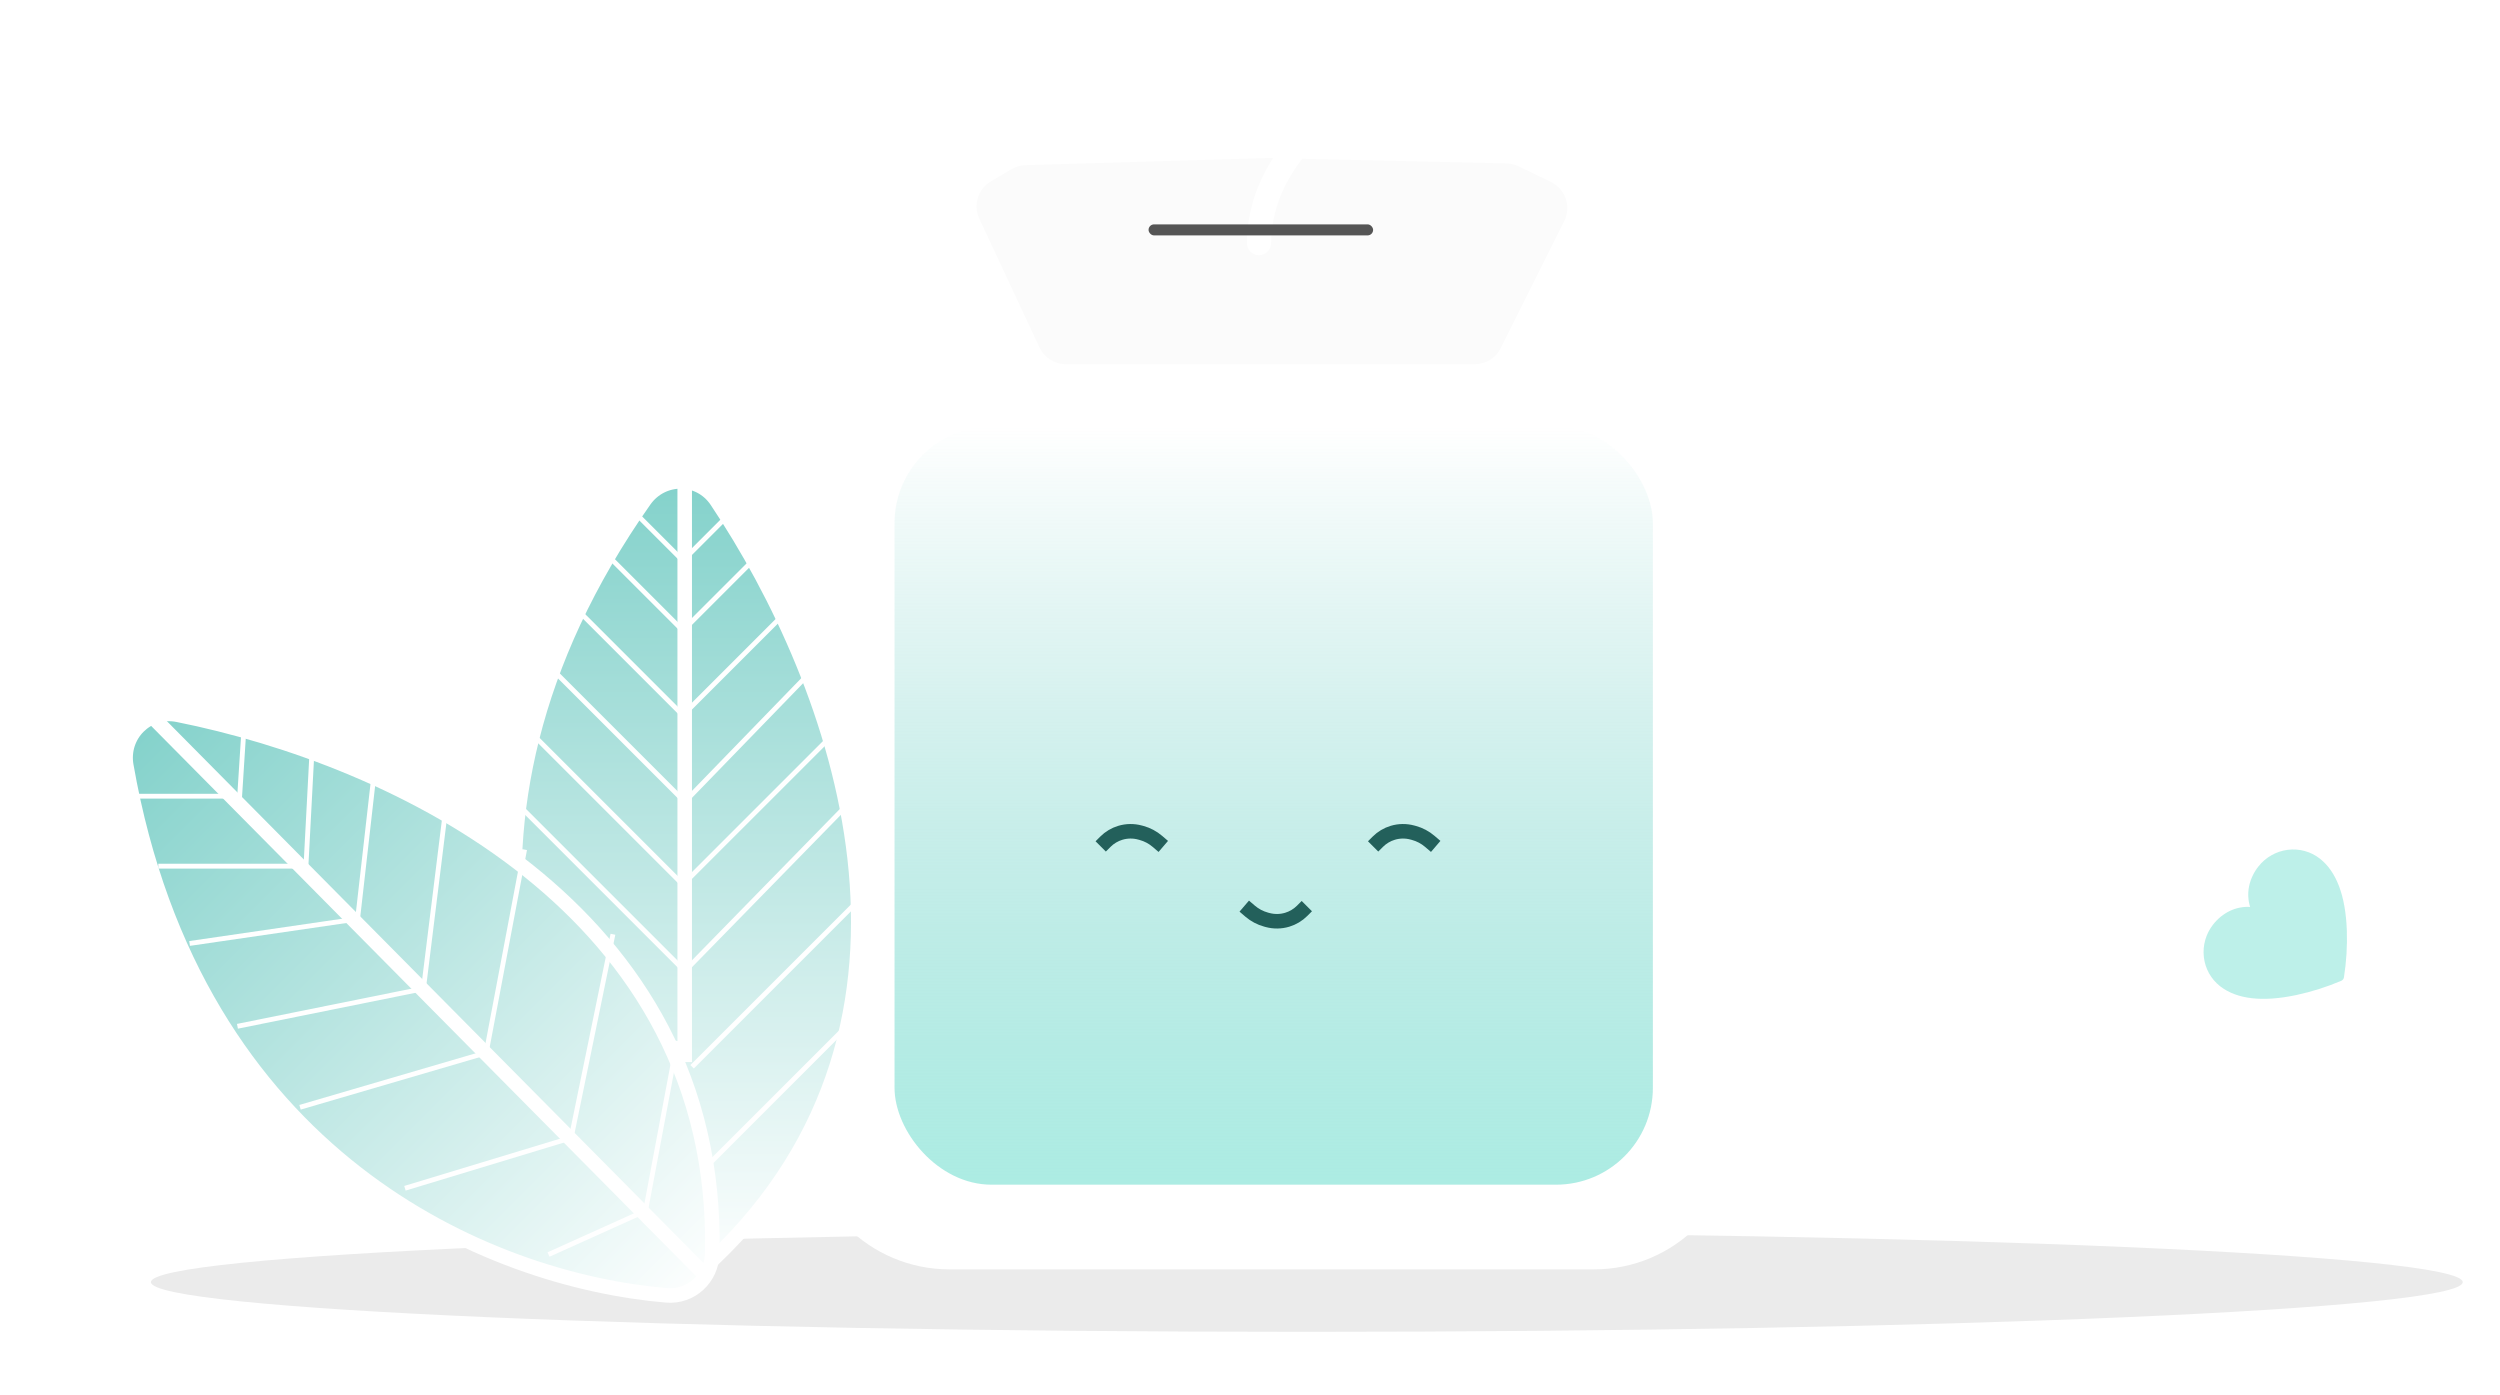 <svg width="516" height="288" viewBox="0 0 516 288" fill="none" xmlns="http://www.w3.org/2000/svg">
<g filter="url(#filter0_f_1466_481)">
<path d="M508.309 264.632C508.309 270.297 401.493 274.89 269.729 274.89C137.965 274.89 31.148 270.297 31.148 264.632C31.148 258.967 137.965 254.375 269.729 254.375C401.493 254.375 508.309 258.967 508.309 264.632Z" fill="black" fill-opacity="0.08"/>
</g>
<path d="M166 232V91.453C166 84.506 168.411 77.774 172.822 72.407L196.202 43.954C201.901 37.019 210.405 33 219.381 33H305.619C314.595 33 323.099 37.019 328.798 43.954L352.178 72.407C356.589 77.774 359 84.506 359 91.453V232C359 248.569 345.569 262 329 262H196C179.431 262 166 248.569 166 232Z" fill="white"/>
<path d="M214.547 71.707L202.132 45.144C200.825 42.347 201.853 39.016 204.509 37.442L208.753 34.926C209.627 34.408 210.618 34.121 211.634 34.091L261.373 32.617L310.971 33.728C311.834 33.747 312.682 33.952 313.458 34.329L320.117 37.564C323.122 39.023 324.356 42.656 322.862 45.644L309.759 71.85C308.743 73.883 306.666 75.167 304.393 75.167H219.983C217.653 75.167 215.534 73.818 214.547 71.707Z" fill="#FBFBFB"/>
<rect x="184.633" y="88" width="156.521" height="156.521" rx="20" fill="url(#paint0_linear_1466_481)"/>
<path d="M256.812 187.023L258.025 188.063C258.978 188.879 260.1 189.474 261.31 189.804L261.616 189.888C262.946 190.25 264.351 190.233 265.671 189.837V189.837C266.839 189.486 267.901 188.852 268.763 187.99L269.729 187.023" stroke="#23605B" stroke-width="3"/>
<path d="M240.102 174.701L238.889 173.662C237.936 172.845 236.814 172.25 235.604 171.92L235.298 171.837C233.968 171.474 232.563 171.492 231.243 171.888V171.888C230.075 172.238 229.013 172.873 228.151 173.735L227.185 174.701" stroke="#23605B" stroke-width="3"/>
<path d="M296.328 174.701L295.116 173.662C294.163 172.845 293.041 172.25 291.83 171.92L291.525 171.837C290.195 171.474 288.79 171.492 287.47 171.888V171.888C286.302 172.238 285.24 172.873 284.378 173.735L283.411 174.701" stroke="#23605B" stroke-width="3"/>
<path d="M436.731 200.271C433.554 197.791 432.175 193.647 433.235 189.758L438.18 171.606C438.884 169.021 440.597 166.826 442.934 165.514L459.34 156.305C462.854 154.333 467.209 154.663 470.387 157.142L508.126 186.592C512.48 189.99 513.255 196.274 509.858 200.628L488.506 227.989C485.108 232.343 478.824 233.119 474.47 229.721L436.731 200.271Z" fill="white"/>
<path d="M466.114 178.869C464.151 181.385 463.56 184.443 464.427 187.19C461.552 187.017 458.729 188.333 456.766 190.849C455.281 192.756 454.601 195.165 454.875 197.548C455.149 199.93 456.355 202.091 458.229 203.556C461.671 206.242 466.954 206.857 473.932 205.382C477.122 204.701 480.244 203.712 483.254 202.429C483.39 202.367 483.511 202.273 483.603 202.154C483.696 202.035 483.758 201.896 483.785 201.748C484.297 198.517 484.498 195.248 484.384 191.988C484.119 184.862 482.238 179.886 478.796 177.2C476.919 175.739 474.53 175.094 472.153 175.407C469.775 175.72 467.604 176.965 466.114 178.869Z" fill="#ACECE3" fill-opacity="0.8"/>
<path d="M133 103.29C85.478 170.828 110.817 231.237 134.526 259.242C137.808 263.119 143.6 263.348 147.278 259.845C198.961 210.614 173.065 140.924 147.93 103.379C144.357 98.042 136.696 98.038 133 103.29Z" fill="url(#paint1_linear_1466_481)" stroke="white" stroke-width="3"/>
<path d="M27.352 145.13L143.982 261.761M141.323 97.856V219.211" stroke="white" stroke-width="3"/>
<g filter="url(#filter1_d_1466_481)">
<path d="M26.071 154.044C40.357 235.368 100.982 260.259 137.548 263.363C142.621 263.794 146.89 259.85 147.005 254.759C148.607 183.454 81.025 152.392 36.701 143.54C30.391 142.28 24.958 147.706 26.071 154.044Z" fill="url(#paint2_linear_1466_481)"/>
<path d="M26.071 154.044C40.357 235.368 100.982 260.259 137.548 263.363C142.621 263.794 146.89 259.85 147.005 254.759C148.607 183.454 81.025 152.392 36.701 143.54C30.391 142.28 24.958 147.706 26.071 154.044Z" stroke="white" stroke-width="3"/>
</g>
<path d="M144.74 262.355L28.109 144.584" stroke="white" stroke-width="3"/>
<path d="M132.969 251.336L139.807 214.865" stroke="white"/>
<path d="M117.774 235.381L126.511 192.832M100.298 217.526L108.276 175.356M87.381 204.229L92.32 164.339M73.705 190.552L77.504 157.121M63.067 180.295L64.587 151.422M49.391 165.479L50.53 147.623" stroke="white"/>
<path d="M132.588 250.196L113.213 258.934M117.392 235L83.58 245.258M99.537 217.525L61.926 228.542M86.62 204.228L49.009 211.826M72.943 189.792L39.132 194.73M62.686 178.774H32.673M47.869 164.338H27.734" stroke="white"/>
<path d="M141.706 116.469L131.828 106.592" stroke="white"/>
<path d="M141.321 130.526L126.125 115.33" stroke="white"/>
<path d="M141.322 148.001L120.047 126.727" stroke="white"/>
<path d="M141.322 165.478L113.969 138.125" stroke="white"/>
<path d="M141.322 182.953L110.93 152.561" stroke="white"/>
<path d="M141.324 200.43L107.133 166.238" stroke="white"/>
<path d="M141.328 115.331L150.445 106.213" stroke="white"/>
<path d="M141.321 129.766L155.758 115.33" stroke="white"/>
<path d="M141.321 147.241L161.836 126.727" stroke="white"/>
<path d="M142.085 164.718L166.398 139.645" stroke="white"/>
<path d="M141.326 182.193L171.719 151.801" stroke="white"/>
<path d="M142.086 199.67L174.758 166.238" stroke="white"/>
<path d="M142.848 220.184L177.039 185.992" stroke="white"/>
<path d="M145.883 240.699L175.516 211.066" stroke="white"/>
<path d="M259.852 50.166C260.029 34.879 271.711 24.442 283.69 16.335C289.419 12.458 295.888 9.769 302.429 7.588C308.029 5.721 313.82 3.671 319.744 3.319C328.4 2.804 337.302 3.002 345.955 3.289C357.681 3.678 366.988 7.051 376.82 13.281C385.235 18.613 389.403 26.919 393.454 35.874C397.297 44.369 397.546 53.064 397.546 62.203C397.546 75.057 395.442 87.65 391.408 99.859C389.087 106.886 387.658 114.148 386.457 121.444C385.476 127.403 384.107 134.675 386.812 140.36C391.38 149.958 399.16 155.433 408.249 160.107C412.818 162.457 417.361 164.064 422.214 165.681C427.611 167.48 433.049 167.808 438.64 168.646" stroke="white" stroke-width="5" stroke-linecap="round"/>
<rect x="237.062" y="46.309" width="46.348" height="2.279" rx="1.14" fill="#555555"/>
<defs>
<filter id="filter0_f_1466_481" x="27.148" y="250.375" width="485.164" height="28.516" filterUnits="userSpaceOnUse" color-interpolation-filters="sRGB">
<feFlood flood-opacity="0" result="BackgroundImageFix"/>
<feBlend mode="normal" in="SourceGraphic" in2="BackgroundImageFix" result="shape"/>
<feGaussianBlur stdDeviation="2" result="effect1_foregroundBlur_1466_481"/>
</filter>
<filter id="filter1_d_1466_481" x="20.422" y="141.855" width="132.109" height="131.041" filterUnits="userSpaceOnUse" color-interpolation-filters="sRGB">
<feFlood flood-opacity="0" result="BackgroundImageFix"/>
<feColorMatrix in="SourceAlpha" type="matrix" values="0 0 0 0 0 0 0 0 0 0 0 0 0 0 0 0 0 0 127 0" result="hardAlpha"/>
<feOffset dy="4"/>
<feGaussianBlur stdDeviation="2"/>
<feComposite in2="hardAlpha" operator="out"/>
<feColorMatrix type="matrix" values="0 0 0 0 0 0 0 0 0 0 0 0 0 0 0 0 0 0 0.05 0"/>
<feBlend mode="normal" in2="BackgroundImageFix" result="effect1_dropShadow_1466_481"/>
<feBlend mode="normal" in="SourceGraphic" in2="effect1_dropShadow_1466_481" result="shape"/>
</filter>
<linearGradient id="paint0_linear_1466_481" x1="262.893" y1="244.521" x2="262.893" y2="88" gradientUnits="userSpaceOnUse">
<stop stop-color="#ACECE3"/>
<stop offset="1" stop-color="#7FD0C9" stop-opacity="0"/>
</linearGradient>
<linearGradient id="paint1_linear_1466_481" x1="141.653" y1="93.242" x2="141.653" y2="265.75" gradientUnits="userSpaceOnUse">
<stop stop-color="#7FD0C9"/>
<stop offset="1" stop-color="white"/>
</linearGradient>
<linearGradient id="paint2_linear_1466_481" x1="25.058" y1="140.786" x2="147.215" y2="262.943" gradientUnits="userSpaceOnUse">
<stop stop-color="#7FD0C9"/>
<stop offset="1" stop-color="white"/>
</linearGradient>
</defs>
</svg>
